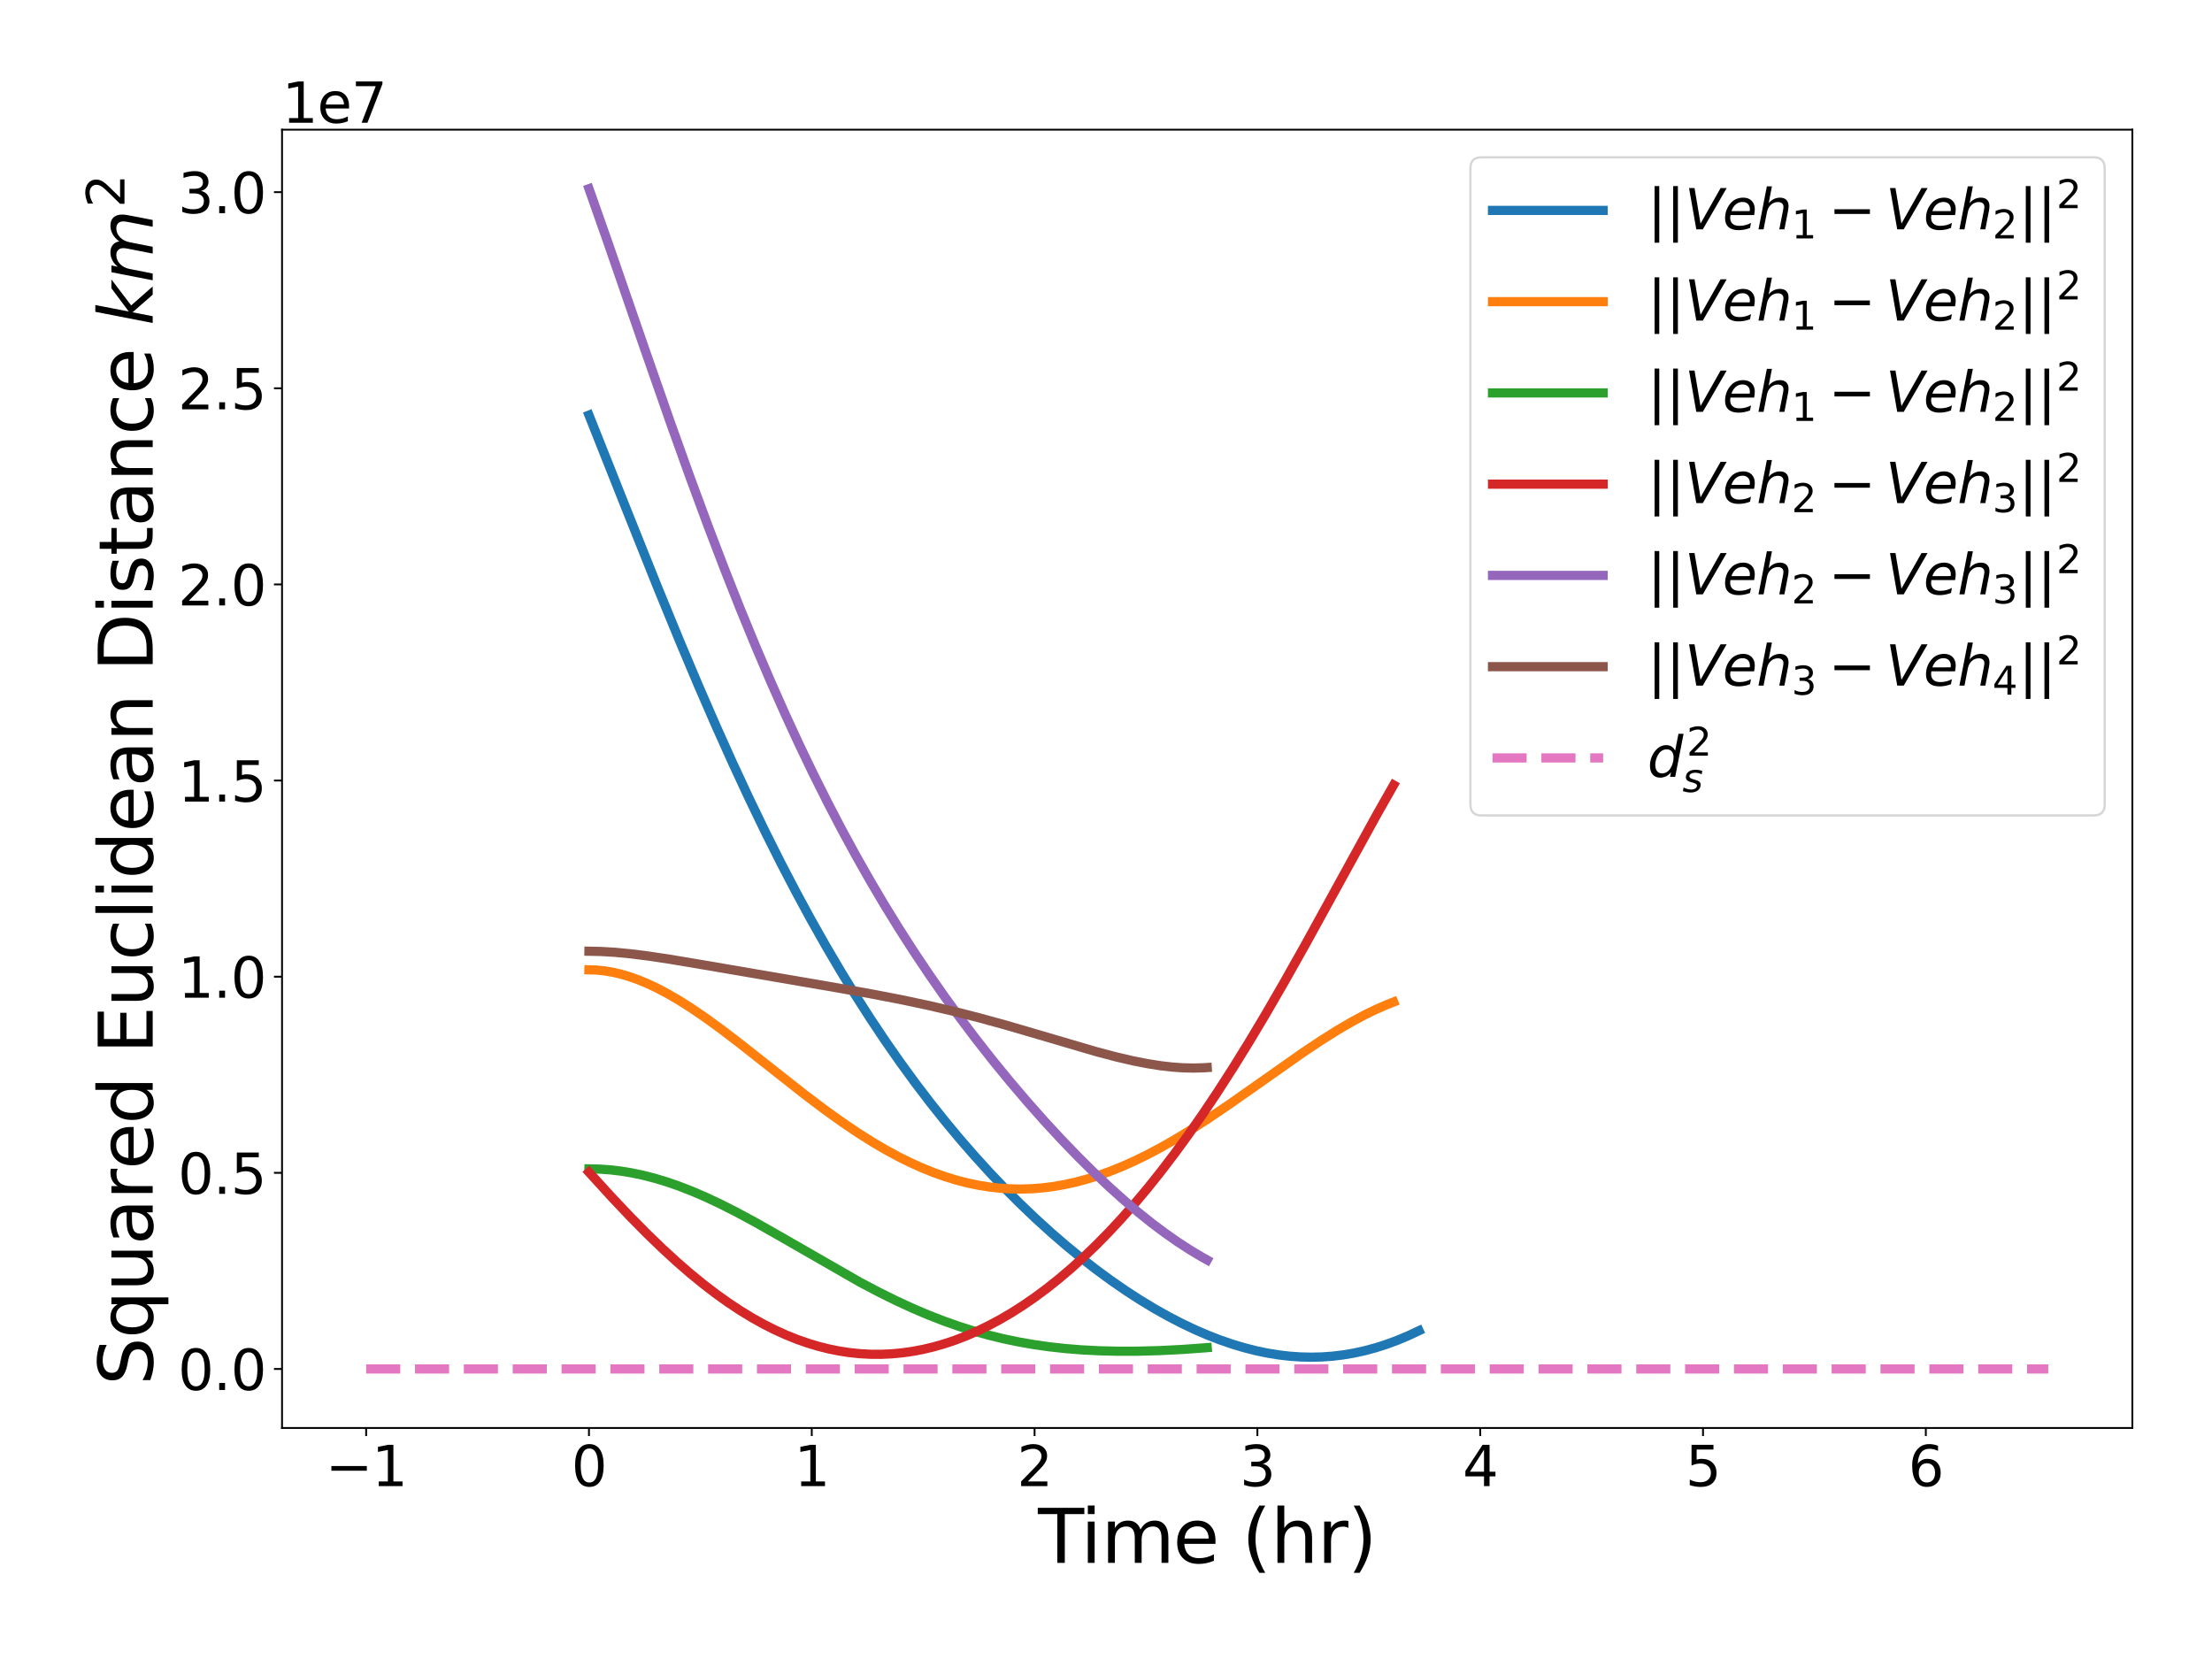 <?xml version="1.0" encoding="utf-8" standalone="no"?>
<!DOCTYPE svg PUBLIC "-//W3C//DTD SVG 1.1//EN"
  "http://www.w3.org/Graphics/SVG/1.1/DTD/svg11.dtd">
<svg height="720pt" version="1.1" viewBox="0 0 959.976 720" width="959.976pt" xmlns="http://www.w3.org/2000/svg" xmlns:xlink="http://www.w3.org/1999/xlink">
 <defs>
  <style type="text/css">*{stroke-linecap:butt;stroke-linejoin:round;}</style>
 </defs>
 <g id="figure_1">
  <g id="patch_1">
   <path d="M 0 720 
L 959.976 720 
L 959.976 0 
L 0 0 
z
" style="fill:#ffffff;"/>
  </g>
  <g id="axes_1">
   <g id="patch_2">
    <path d="M 122.402 619.72 
L 925.416 619.72 
L 925.416 56.28 
L 122.402 56.28 
z
" style="fill:#ffffff;"/>
   </g>
   <g id="matplotlib.axis_1">
    <g id="xtick_1">
     <g id="line2d_1">
      <defs>
       <path d="M 0 0 
L 0 3.5 
" id="m621c28a702" style="stroke:#000000;stroke-width:0.8;"/>
      </defs>
      <g>
       <use style="stroke:#000000;stroke-width:0.8;" x="158.903" xlink:href="#m621c28a702" y="619.72"/>
      </g>
     </g>
     <g id="text_1">
      <!-- −1 -->
      <g transform="translate(141.212 644.956)scale(0.24 -0.24)">
       <defs>
        <path d="M 678 2272 
L 4684 2272 
L 4684 1741 
L 678 1741 
L 678 2272 
z
" id="DejaVuSans-2212" transform="scale(0.016)"/>
        <path d="M 794 531 
L 1825 531 
L 1825 4091 
L 703 3866 
L 703 4441 
L 1819 4666 
L 2450 4666 
L 2450 531 
L 3481 531 
L 3481 0 
L 794 0 
L 794 531 
z
" id="DejaVuSans-31" transform="scale(0.016)"/>
       </defs>
       <use xlink:href="#DejaVuSans-2212"/>
       <use x="83.789" xlink:href="#DejaVuSans-31"/>
      </g>
     </g>
    </g>
    <g id="xtick_2">
     <g id="line2d_2">
      <g>
       <use style="stroke:#000000;stroke-width:0.8;" x="255.6" xlink:href="#m621c28a702" y="619.72"/>
      </g>
     </g>
     <g id="text_2">
      <!-- 0 -->
      <g transform="translate(247.965 644.956)scale(0.24 -0.24)">
       <defs>
        <path d="M 2034 4250 
Q 1547 4250 1301 3770 
Q 1056 3291 1056 2328 
Q 1056 1369 1301 889 
Q 1547 409 2034 409 
Q 2525 409 2770 889 
Q 3016 1369 3016 2328 
Q 3016 3291 2770 3770 
Q 2525 4250 2034 4250 
z
M 2034 4750 
Q 2819 4750 3233 4129 
Q 3647 3509 3647 2328 
Q 3647 1150 3233 529 
Q 2819 -91 2034 -91 
Q 1250 -91 836 529 
Q 422 1150 422 2328 
Q 422 3509 836 4129 
Q 1250 4750 2034 4750 
z
" id="DejaVuSans-30" transform="scale(0.016)"/>
       </defs>
       <use xlink:href="#DejaVuSans-30"/>
      </g>
     </g>
    </g>
    <g id="xtick_3">
     <g id="line2d_3">
      <g>
       <use style="stroke:#000000;stroke-width:0.8;" x="352.296" xlink:href="#m621c28a702" y="619.72"/>
      </g>
     </g>
     <g id="text_3">
      <!-- 1 -->
      <g transform="translate(344.661 644.956)scale(0.24 -0.24)">
       <use xlink:href="#DejaVuSans-31"/>
      </g>
     </g>
    </g>
    <g id="xtick_4">
     <g id="line2d_4">
      <g>
       <use style="stroke:#000000;stroke-width:0.8;" x="448.993" xlink:href="#m621c28a702" y="619.72"/>
      </g>
     </g>
     <g id="text_4">
      <!-- 2 -->
      <g transform="translate(441.358 644.956)scale(0.24 -0.24)">
       <defs>
        <path d="M 1228 531 
L 3431 531 
L 3431 0 
L 469 0 
L 469 531 
Q 828 903 1448 1529 
Q 2069 2156 2228 2338 
Q 2531 2678 2651 2914 
Q 2772 3150 2772 3378 
Q 2772 3750 2511 3984 
Q 2250 4219 1831 4219 
Q 1534 4219 1204 4116 
Q 875 4013 500 3803 
L 500 4441 
Q 881 4594 1212 4672 
Q 1544 4750 1819 4750 
Q 2544 4750 2975 4387 
Q 3406 4025 3406 3419 
Q 3406 3131 3298 2873 
Q 3191 2616 2906 2266 
Q 2828 2175 2409 1742 
Q 1991 1309 1228 531 
z
" id="DejaVuSans-32" transform="scale(0.016)"/>
       </defs>
       <use xlink:href="#DejaVuSans-32"/>
      </g>
     </g>
    </g>
    <g id="xtick_5">
     <g id="line2d_5">
      <g>
       <use style="stroke:#000000;stroke-width:0.8;" x="545.69" xlink:href="#m621c28a702" y="619.72"/>
      </g>
     </g>
     <g id="text_5">
      <!-- 3 -->
      <g transform="translate(538.055 644.956)scale(0.24 -0.24)">
       <defs>
        <path d="M 2597 2516 
Q 3050 2419 3304 2112 
Q 3559 1806 3559 1356 
Q 3559 666 3084 287 
Q 2609 -91 1734 -91 
Q 1441 -91 1130 -33 
Q 819 25 488 141 
L 488 750 
Q 750 597 1062 519 
Q 1375 441 1716 441 
Q 2309 441 2620 675 
Q 2931 909 2931 1356 
Q 2931 1769 2642 2001 
Q 2353 2234 1838 2234 
L 1294 2234 
L 1294 2753 
L 1863 2753 
Q 2328 2753 2575 2939 
Q 2822 3125 2822 3475 
Q 2822 3834 2567 4026 
Q 2313 4219 1838 4219 
Q 1578 4219 1281 4162 
Q 984 4106 628 3988 
L 628 4550 
Q 988 4650 1302 4700 
Q 1616 4750 1894 4750 
Q 2613 4750 3031 4423 
Q 3450 4097 3450 3541 
Q 3450 3153 3228 2886 
Q 3006 2619 2597 2516 
z
" id="DejaVuSans-33" transform="scale(0.016)"/>
       </defs>
       <use xlink:href="#DejaVuSans-33"/>
      </g>
     </g>
    </g>
    <g id="xtick_6">
     <g id="line2d_6">
      <g>
       <use style="stroke:#000000;stroke-width:0.8;" x="642.387" xlink:href="#m621c28a702" y="619.72"/>
      </g>
     </g>
     <g id="text_6">
      <!-- 4 -->
      <g transform="translate(634.752 644.956)scale(0.24 -0.24)">
       <defs>
        <path d="M 2419 4116 
L 825 1625 
L 2419 1625 
L 2419 4116 
z
M 2253 4666 
L 3047 4666 
L 3047 1625 
L 3713 1625 
L 3713 1100 
L 3047 1100 
L 3047 0 
L 2419 0 
L 2419 1100 
L 313 1100 
L 313 1709 
L 2253 4666 
z
" id="DejaVuSans-34" transform="scale(0.016)"/>
       </defs>
       <use xlink:href="#DejaVuSans-34"/>
      </g>
     </g>
    </g>
    <g id="xtick_7">
     <g id="line2d_7">
      <g>
       <use style="stroke:#000000;stroke-width:0.8;" x="739.084" xlink:href="#m621c28a702" y="619.72"/>
      </g>
     </g>
     <g id="text_7">
      <!-- 5 -->
      <g transform="translate(731.449 644.956)scale(0.24 -0.24)">
       <defs>
        <path d="M 691 4666 
L 3169 4666 
L 3169 4134 
L 1269 4134 
L 1269 2991 
Q 1406 3038 1543 3061 
Q 1681 3084 1819 3084 
Q 2600 3084 3056 2656 
Q 3513 2228 3513 1497 
Q 3513 744 3044 326 
Q 2575 -91 1722 -91 
Q 1428 -91 1123 -41 
Q 819 9 494 109 
L 494 744 
Q 775 591 1075 516 
Q 1375 441 1709 441 
Q 2250 441 2565 725 
Q 2881 1009 2881 1497 
Q 2881 1984 2565 2268 
Q 2250 2553 1709 2553 
Q 1456 2553 1204 2497 
Q 953 2441 691 2322 
L 691 4666 
z
" id="DejaVuSans-35" transform="scale(0.016)"/>
       </defs>
       <use xlink:href="#DejaVuSans-35"/>
      </g>
     </g>
    </g>
    <g id="xtick_8">
     <g id="line2d_8">
      <g>
       <use style="stroke:#000000;stroke-width:0.8;" x="835.781" xlink:href="#m621c28a702" y="619.72"/>
      </g>
     </g>
     <g id="text_8">
      <!-- 6 -->
      <g transform="translate(828.146 644.956)scale(0.24 -0.24)">
       <defs>
        <path d="M 2113 2584 
Q 1688 2584 1439 2293 
Q 1191 2003 1191 1497 
Q 1191 994 1439 701 
Q 1688 409 2113 409 
Q 2538 409 2786 701 
Q 3034 994 3034 1497 
Q 3034 2003 2786 2293 
Q 2538 2584 2113 2584 
z
M 3366 4563 
L 3366 3988 
Q 3128 4100 2886 4159 
Q 2644 4219 2406 4219 
Q 1781 4219 1451 3797 
Q 1122 3375 1075 2522 
Q 1259 2794 1537 2939 
Q 1816 3084 2150 3084 
Q 2853 3084 3261 2657 
Q 3669 2231 3669 1497 
Q 3669 778 3244 343 
Q 2819 -91 2113 -91 
Q 1303 -91 875 529 
Q 447 1150 447 2328 
Q 447 3434 972 4092 
Q 1497 4750 2381 4750 
Q 2619 4750 2861 4703 
Q 3103 4656 3366 4563 
z
" id="DejaVuSans-36" transform="scale(0.016)"/>
       </defs>
       <use xlink:href="#DejaVuSans-36"/>
      </g>
     </g>
    </g>
    <g id="text_9">
     <!-- Time (hr) -->
     <g transform="translate(450.474 678.263)scale(0.32 -0.32)">
      <defs>
       <path d="M -19 4666 
L 3928 4666 
L 3928 4134 
L 2272 4134 
L 2272 0 
L 1638 0 
L 1638 4134 
L -19 4134 
L -19 4666 
z
" id="DejaVuSans-54" transform="scale(0.016)"/>
       <path d="M 603 3500 
L 1178 3500 
L 1178 0 
L 603 0 
L 603 3500 
z
M 603 4863 
L 1178 4863 
L 1178 4134 
L 603 4134 
L 603 4863 
z
" id="DejaVuSans-69" transform="scale(0.016)"/>
       <path d="M 3328 2828 
Q 3544 3216 3844 3400 
Q 4144 3584 4550 3584 
Q 5097 3584 5394 3201 
Q 5691 2819 5691 2113 
L 5691 0 
L 5113 0 
L 5113 2094 
Q 5113 2597 4934 2840 
Q 4756 3084 4391 3084 
Q 3944 3084 3684 2787 
Q 3425 2491 3425 1978 
L 3425 0 
L 2847 0 
L 2847 2094 
Q 2847 2600 2669 2842 
Q 2491 3084 2119 3084 
Q 1678 3084 1418 2786 
Q 1159 2488 1159 1978 
L 1159 0 
L 581 0 
L 581 3500 
L 1159 3500 
L 1159 2956 
Q 1356 3278 1631 3431 
Q 1906 3584 2284 3584 
Q 2666 3584 2933 3390 
Q 3200 3197 3328 2828 
z
" id="DejaVuSans-6d" transform="scale(0.016)"/>
       <path d="M 3597 1894 
L 3597 1613 
L 953 1613 
Q 991 1019 1311 708 
Q 1631 397 2203 397 
Q 2534 397 2845 478 
Q 3156 559 3463 722 
L 3463 178 
Q 3153 47 2828 -22 
Q 2503 -91 2169 -91 
Q 1331 -91 842 396 
Q 353 884 353 1716 
Q 353 2575 817 3079 
Q 1281 3584 2069 3584 
Q 2775 3584 3186 3129 
Q 3597 2675 3597 1894 
z
M 3022 2063 
Q 3016 2534 2758 2815 
Q 2500 3097 2075 3097 
Q 1594 3097 1305 2825 
Q 1016 2553 972 2059 
L 3022 2063 
z
" id="DejaVuSans-65" transform="scale(0.016)"/>
       <path id="DejaVuSans-20" transform="scale(0.016)"/>
       <path d="M 1984 4856 
Q 1566 4138 1362 3434 
Q 1159 2731 1159 2009 
Q 1159 1288 1364 580 
Q 1569 -128 1984 -844 
L 1484 -844 
Q 1016 -109 783 600 
Q 550 1309 550 2009 
Q 550 2706 781 3412 
Q 1013 4119 1484 4856 
L 1984 4856 
z
" id="DejaVuSans-28" transform="scale(0.016)"/>
       <path d="M 3513 2113 
L 3513 0 
L 2938 0 
L 2938 2094 
Q 2938 2591 2744 2837 
Q 2550 3084 2163 3084 
Q 1697 3084 1428 2787 
Q 1159 2491 1159 1978 
L 1159 0 
L 581 0 
L 581 4863 
L 1159 4863 
L 1159 2956 
Q 1366 3272 1645 3428 
Q 1925 3584 2291 3584 
Q 2894 3584 3203 3211 
Q 3513 2838 3513 2113 
z
" id="DejaVuSans-68" transform="scale(0.016)"/>
       <path d="M 2631 2963 
Q 2534 3019 2420 3045 
Q 2306 3072 2169 3072 
Q 1681 3072 1420 2755 
Q 1159 2438 1159 1844 
L 1159 0 
L 581 0 
L 581 3500 
L 1159 3500 
L 1159 2956 
Q 1341 3275 1631 3429 
Q 1922 3584 2338 3584 
Q 2397 3584 2469 3576 
Q 2541 3569 2628 3553 
L 2631 2963 
z
" id="DejaVuSans-72" transform="scale(0.016)"/>
       <path d="M 513 4856 
L 1013 4856 
Q 1481 4119 1714 3412 
Q 1947 2706 1947 2009 
Q 1947 1309 1714 600 
Q 1481 -109 1013 -844 
L 513 -844 
Q 928 -128 1133 580 
Q 1338 1288 1338 2009 
Q 1338 2731 1133 3434 
Q 928 4138 513 4856 
z
" id="DejaVuSans-29" transform="scale(0.016)"/>
      </defs>
      <use xlink:href="#DejaVuSans-54"/>
      <use x="57.959" xlink:href="#DejaVuSans-69"/>
      <use x="85.742" xlink:href="#DejaVuSans-6d"/>
      <use x="183.154" xlink:href="#DejaVuSans-65"/>
      <use x="244.678" xlink:href="#DejaVuSans-20"/>
      <use x="276.465" xlink:href="#DejaVuSans-28"/>
      <use x="315.479" xlink:href="#DejaVuSans-68"/>
      <use x="378.857" xlink:href="#DejaVuSans-72"/>
      <use x="419.971" xlink:href="#DejaVuSans-29"/>
     </g>
    </g>
   </g>
   <g id="matplotlib.axis_2">
    <g id="ytick_1">
     <g id="line2d_9">
      <defs>
       <path d="M 0 0 
L -3.5 0 
" id="m98f6eb8484" style="stroke:#000000;stroke-width:0.8;"/>
      </defs>
      <g>
       <use style="stroke:#000000;stroke-width:0.8;" x="122.402" xlink:href="#m98f6eb8484" y="594.109"/>
      </g>
     </g>
     <g id="text_10">
      <!-- 0.0 -->
      <g transform="translate(77.234 603.227)scale(0.24 -0.24)">
       <defs>
        <path d="M 684 794 
L 1344 794 
L 1344 0 
L 684 0 
L 684 794 
z
" id="DejaVuSans-2e" transform="scale(0.016)"/>
       </defs>
       <use xlink:href="#DejaVuSans-30"/>
       <use x="63.623" xlink:href="#DejaVuSans-2e"/>
       <use x="95.41" xlink:href="#DejaVuSans-30"/>
      </g>
     </g>
    </g>
    <g id="ytick_2">
     <g id="line2d_10">
      <g>
       <use style="stroke:#000000;stroke-width:0.8;" x="122.402" xlink:href="#m98f6eb8484" y="508.99"/>
      </g>
     </g>
     <g id="text_11">
      <!-- 0.5 -->
      <g transform="translate(77.234 518.108)scale(0.24 -0.24)">
       <use xlink:href="#DejaVuSans-30"/>
       <use x="63.623" xlink:href="#DejaVuSans-2e"/>
       <use x="95.41" xlink:href="#DejaVuSans-35"/>
      </g>
     </g>
    </g>
    <g id="ytick_3">
     <g id="line2d_11">
      <g>
       <use style="stroke:#000000;stroke-width:0.8;" x="122.402" xlink:href="#m98f6eb8484" y="423.871"/>
      </g>
     </g>
     <g id="text_12">
      <!-- 1.0 -->
      <g transform="translate(77.234 432.989)scale(0.24 -0.24)">
       <use xlink:href="#DejaVuSans-31"/>
       <use x="63.623" xlink:href="#DejaVuSans-2e"/>
       <use x="95.41" xlink:href="#DejaVuSans-30"/>
      </g>
     </g>
    </g>
    <g id="ytick_4">
     <g id="line2d_12">
      <g>
       <use style="stroke:#000000;stroke-width:0.8;" x="122.402" xlink:href="#m98f6eb8484" y="338.752"/>
      </g>
     </g>
     <g id="text_13">
      <!-- 1.5 -->
      <g transform="translate(77.234 347.87)scale(0.24 -0.24)">
       <use xlink:href="#DejaVuSans-31"/>
       <use x="63.623" xlink:href="#DejaVuSans-2e"/>
       <use x="95.41" xlink:href="#DejaVuSans-35"/>
      </g>
     </g>
    </g>
    <g id="ytick_5">
     <g id="line2d_13">
      <g>
       <use style="stroke:#000000;stroke-width:0.8;" x="122.402" xlink:href="#m98f6eb8484" y="253.632"/>
      </g>
     </g>
     <g id="text_14">
      <!-- 2.0 -->
      <g transform="translate(77.234 262.751)scale(0.24 -0.24)">
       <use xlink:href="#DejaVuSans-32"/>
       <use x="63.623" xlink:href="#DejaVuSans-2e"/>
       <use x="95.41" xlink:href="#DejaVuSans-30"/>
      </g>
     </g>
    </g>
    <g id="ytick_6">
     <g id="line2d_14">
      <g>
       <use style="stroke:#000000;stroke-width:0.8;" x="122.402" xlink:href="#m98f6eb8484" y="168.513"/>
      </g>
     </g>
     <g id="text_15">
      <!-- 2.5 -->
      <g transform="translate(77.234 177.631)scale(0.24 -0.24)">
       <use xlink:href="#DejaVuSans-32"/>
       <use x="63.623" xlink:href="#DejaVuSans-2e"/>
       <use x="95.41" xlink:href="#DejaVuSans-35"/>
      </g>
     </g>
    </g>
    <g id="ytick_7">
     <g id="line2d_15">
      <g>
       <use style="stroke:#000000;stroke-width:0.8;" x="122.402" xlink:href="#m98f6eb8484" y="83.394"/>
      </g>
     </g>
     <g id="text_16">
      <!-- 3.0 -->
      <g transform="translate(77.234 92.512)scale(0.24 -0.24)">
       <use xlink:href="#DejaVuSans-33"/>
       <use x="63.623" xlink:href="#DejaVuSans-2e"/>
       <use x="95.41" xlink:href="#DejaVuSans-30"/>
      </g>
     </g>
    </g>
    <g id="text_17">
     <!-- Squared Euclidean Distance $km^2$ -->
     <g transform="translate(66.514 601.2)rotate(-90)scale(0.32 -0.32)">
      <defs>
       <path d="M 3425 4513 
L 3425 3897 
Q 3066 4069 2747 4153 
Q 2428 4238 2131 4238 
Q 1616 4238 1336 4038 
Q 1056 3838 1056 3469 
Q 1056 3159 1242 3001 
Q 1428 2844 1947 2747 
L 2328 2669 
Q 3034 2534 3370 2195 
Q 3706 1856 3706 1288 
Q 3706 609 3251 259 
Q 2797 -91 1919 -91 
Q 1588 -91 1214 -16 
Q 841 59 441 206 
L 441 856 
Q 825 641 1194 531 
Q 1563 422 1919 422 
Q 2459 422 2753 634 
Q 3047 847 3047 1241 
Q 3047 1584 2836 1778 
Q 2625 1972 2144 2069 
L 1759 2144 
Q 1053 2284 737 2584 
Q 422 2884 422 3419 
Q 422 4038 858 4394 
Q 1294 4750 2059 4750 
Q 2388 4750 2728 4690 
Q 3069 4631 3425 4513 
z
" id="DejaVuSans-53" transform="scale(0.016)"/>
       <path d="M 947 1747 
Q 947 1113 1208 752 
Q 1469 391 1925 391 
Q 2381 391 2643 752 
Q 2906 1113 2906 1747 
Q 2906 2381 2643 2742 
Q 2381 3103 1925 3103 
Q 1469 3103 1208 2742 
Q 947 2381 947 1747 
z
M 2906 525 
Q 2725 213 2448 61 
Q 2172 -91 1784 -91 
Q 1150 -91 751 415 
Q 353 922 353 1747 
Q 353 2572 751 3078 
Q 1150 3584 1784 3584 
Q 2172 3584 2448 3432 
Q 2725 3281 2906 2969 
L 2906 3500 
L 3481 3500 
L 3481 -1331 
L 2906 -1331 
L 2906 525 
z
" id="DejaVuSans-71" transform="scale(0.016)"/>
       <path d="M 544 1381 
L 544 3500 
L 1119 3500 
L 1119 1403 
Q 1119 906 1312 657 
Q 1506 409 1894 409 
Q 2359 409 2629 706 
Q 2900 1003 2900 1516 
L 2900 3500 
L 3475 3500 
L 3475 0 
L 2900 0 
L 2900 538 
Q 2691 219 2414 64 
Q 2138 -91 1772 -91 
Q 1169 -91 856 284 
Q 544 659 544 1381 
z
M 1991 3584 
L 1991 3584 
z
" id="DejaVuSans-75" transform="scale(0.016)"/>
       <path d="M 2194 1759 
Q 1497 1759 1228 1600 
Q 959 1441 959 1056 
Q 959 750 1161 570 
Q 1363 391 1709 391 
Q 2188 391 2477 730 
Q 2766 1069 2766 1631 
L 2766 1759 
L 2194 1759 
z
M 3341 1997 
L 3341 0 
L 2766 0 
L 2766 531 
Q 2569 213 2275 61 
Q 1981 -91 1556 -91 
Q 1019 -91 701 211 
Q 384 513 384 1019 
Q 384 1609 779 1909 
Q 1175 2209 1959 2209 
L 2766 2209 
L 2766 2266 
Q 2766 2663 2505 2880 
Q 2244 3097 1772 3097 
Q 1472 3097 1187 3025 
Q 903 2953 641 2809 
L 641 3341 
Q 956 3463 1253 3523 
Q 1550 3584 1831 3584 
Q 2591 3584 2966 3190 
Q 3341 2797 3341 1997 
z
" id="DejaVuSans-61" transform="scale(0.016)"/>
       <path d="M 2906 2969 
L 2906 4863 
L 3481 4863 
L 3481 0 
L 2906 0 
L 2906 525 
Q 2725 213 2448 61 
Q 2172 -91 1784 -91 
Q 1150 -91 751 415 
Q 353 922 353 1747 
Q 353 2572 751 3078 
Q 1150 3584 1784 3584 
Q 2172 3584 2448 3432 
Q 2725 3281 2906 2969 
z
M 947 1747 
Q 947 1113 1208 752 
Q 1469 391 1925 391 
Q 2381 391 2643 752 
Q 2906 1113 2906 1747 
Q 2906 2381 2643 2742 
Q 2381 3103 1925 3103 
Q 1469 3103 1208 2742 
Q 947 2381 947 1747 
z
" id="DejaVuSans-64" transform="scale(0.016)"/>
       <path d="M 628 4666 
L 3578 4666 
L 3578 4134 
L 1259 4134 
L 1259 2753 
L 3481 2753 
L 3481 2222 
L 1259 2222 
L 1259 531 
L 3634 531 
L 3634 0 
L 628 0 
L 628 4666 
z
" id="DejaVuSans-45" transform="scale(0.016)"/>
       <path d="M 3122 3366 
L 3122 2828 
Q 2878 2963 2633 3030 
Q 2388 3097 2138 3097 
Q 1578 3097 1268 2742 
Q 959 2388 959 1747 
Q 959 1106 1268 751 
Q 1578 397 2138 397 
Q 2388 397 2633 464 
Q 2878 531 3122 666 
L 3122 134 
Q 2881 22 2623 -34 
Q 2366 -91 2075 -91 
Q 1284 -91 818 406 
Q 353 903 353 1747 
Q 353 2603 823 3093 
Q 1294 3584 2113 3584 
Q 2378 3584 2631 3529 
Q 2884 3475 3122 3366 
z
" id="DejaVuSans-63" transform="scale(0.016)"/>
       <path d="M 603 4863 
L 1178 4863 
L 1178 0 
L 603 0 
L 603 4863 
z
" id="DejaVuSans-6c" transform="scale(0.016)"/>
       <path d="M 3513 2113 
L 3513 0 
L 2938 0 
L 2938 2094 
Q 2938 2591 2744 2837 
Q 2550 3084 2163 3084 
Q 1697 3084 1428 2787 
Q 1159 2491 1159 1978 
L 1159 0 
L 581 0 
L 581 3500 
L 1159 3500 
L 1159 2956 
Q 1366 3272 1645 3428 
Q 1925 3584 2291 3584 
Q 2894 3584 3203 3211 
Q 3513 2838 3513 2113 
z
" id="DejaVuSans-6e" transform="scale(0.016)"/>
       <path d="M 1259 4147 
L 1259 519 
L 2022 519 
Q 2988 519 3436 956 
Q 3884 1394 3884 2338 
Q 3884 3275 3436 3711 
Q 2988 4147 2022 4147 
L 1259 4147 
z
M 628 4666 
L 1925 4666 
Q 3281 4666 3915 4102 
Q 4550 3538 4550 2338 
Q 4550 1131 3912 565 
Q 3275 0 1925 0 
L 628 0 
L 628 4666 
z
" id="DejaVuSans-44" transform="scale(0.016)"/>
       <path d="M 2834 3397 
L 2834 2853 
Q 2591 2978 2328 3040 
Q 2066 3103 1784 3103 
Q 1356 3103 1142 2972 
Q 928 2841 928 2578 
Q 928 2378 1081 2264 
Q 1234 2150 1697 2047 
L 1894 2003 
Q 2506 1872 2764 1633 
Q 3022 1394 3022 966 
Q 3022 478 2636 193 
Q 2250 -91 1575 -91 
Q 1294 -91 989 -36 
Q 684 19 347 128 
L 347 722 
Q 666 556 975 473 
Q 1284 391 1588 391 
Q 1994 391 2212 530 
Q 2431 669 2431 922 
Q 2431 1156 2273 1281 
Q 2116 1406 1581 1522 
L 1381 1569 
Q 847 1681 609 1914 
Q 372 2147 372 2553 
Q 372 3047 722 3315 
Q 1072 3584 1716 3584 
Q 2034 3584 2315 3537 
Q 2597 3491 2834 3397 
z
" id="DejaVuSans-73" transform="scale(0.016)"/>
       <path d="M 1172 4494 
L 1172 3500 
L 2356 3500 
L 2356 3053 
L 1172 3053 
L 1172 1153 
Q 1172 725 1289 603 
Q 1406 481 1766 481 
L 2356 481 
L 2356 0 
L 1766 0 
Q 1100 0 847 248 
Q 594 497 594 1153 
L 594 3053 
L 172 3053 
L 172 3500 
L 594 3500 
L 594 4494 
L 1172 4494 
z
" id="DejaVuSans-74" transform="scale(0.016)"/>
       <path d="M 1172 4863 
L 1747 4863 
L 1197 2028 
L 3169 3500 
L 3916 3500 
L 1716 1825 
L 3322 0 
L 2625 0 
L 1131 1709 
L 800 0 
L 225 0 
L 1172 4863 
z
" id="DejaVuSans-Oblique-6b" transform="scale(0.016)"/>
       <path d="M 5747 2113 
L 5338 0 
L 4763 0 
L 5166 2094 
Q 5191 2228 5203 2325 
Q 5216 2422 5216 2491 
Q 5216 2772 5059 2928 
Q 4903 3084 4622 3084 
Q 4203 3084 3875 2770 
Q 3547 2456 3450 1953 
L 3066 0 
L 2491 0 
L 2900 2094 
Q 2925 2209 2937 2307 
Q 2950 2406 2950 2484 
Q 2950 2769 2794 2926 
Q 2638 3084 2363 3084 
Q 1938 3084 1609 2770 
Q 1281 2456 1184 1953 
L 800 0 
L 225 0 
L 909 3500 
L 1484 3500 
L 1375 2956 
Q 1609 3263 1923 3423 
Q 2238 3584 2597 3584 
Q 2978 3584 3223 3384 
Q 3469 3184 3519 2828 
Q 3781 3197 4126 3390 
Q 4472 3584 4856 3584 
Q 5306 3584 5551 3325 
Q 5797 3066 5797 2591 
Q 5797 2488 5784 2364 
Q 5772 2241 5747 2113 
z
" id="DejaVuSans-Oblique-6d" transform="scale(0.016)"/>
      </defs>
      <use transform="translate(0 0.766)" xlink:href="#DejaVuSans-53"/>
      <use transform="translate(63.477 0.766)" xlink:href="#DejaVuSans-71"/>
      <use transform="translate(126.953 0.766)" xlink:href="#DejaVuSans-75"/>
      <use transform="translate(190.332 0.766)" xlink:href="#DejaVuSans-61"/>
      <use transform="translate(251.611 0.766)" xlink:href="#DejaVuSans-72"/>
      <use transform="translate(292.725 0.766)" xlink:href="#DejaVuSans-65"/>
      <use transform="translate(354.248 0.766)" xlink:href="#DejaVuSans-64"/>
      <use transform="translate(417.725 0.766)" xlink:href="#DejaVuSans-20"/>
      <use transform="translate(449.512 0.766)" xlink:href="#DejaVuSans-45"/>
      <use transform="translate(512.695 0.766)" xlink:href="#DejaVuSans-75"/>
      <use transform="translate(576.074 0.766)" xlink:href="#DejaVuSans-63"/>
      <use transform="translate(631.055 0.766)" xlink:href="#DejaVuSans-6c"/>
      <use transform="translate(658.838 0.766)" xlink:href="#DejaVuSans-69"/>
      <use transform="translate(686.621 0.766)" xlink:href="#DejaVuSans-64"/>
      <use transform="translate(750.098 0.766)" xlink:href="#DejaVuSans-65"/>
      <use transform="translate(811.621 0.766)" xlink:href="#DejaVuSans-61"/>
      <use transform="translate(872.9 0.766)" xlink:href="#DejaVuSans-6e"/>
      <use transform="translate(936.279 0.766)" xlink:href="#DejaVuSans-20"/>
      <use transform="translate(968.066 0.766)" xlink:href="#DejaVuSans-44"/>
      <use transform="translate(1045.068 0.766)" xlink:href="#DejaVuSans-69"/>
      <use transform="translate(1072.852 0.766)" xlink:href="#DejaVuSans-73"/>
      <use transform="translate(1124.951 0.766)" xlink:href="#DejaVuSans-74"/>
      <use transform="translate(1164.16 0.766)" xlink:href="#DejaVuSans-61"/>
      <use transform="translate(1225.439 0.766)" xlink:href="#DejaVuSans-6e"/>
      <use transform="translate(1288.818 0.766)" xlink:href="#DejaVuSans-63"/>
      <use transform="translate(1343.799 0.766)" xlink:href="#DejaVuSans-65"/>
      <use transform="translate(1405.322 0.766)" xlink:href="#DejaVuSans-20"/>
      <use transform="translate(1437.109 0.766)" xlink:href="#DejaVuSans-Oblique-6b"/>
      <use transform="translate(1495.02 0.766)" xlink:href="#DejaVuSans-Oblique-6d"/>
      <use transform="translate(1597.082 39.047)scale(0.7)" xlink:href="#DejaVuSans-32"/>
     </g>
    </g>
    <g id="text_18">
     <!-- 1e7 -->
     <g transform="translate(122.402 53.28)scale(0.24 -0.24)">
      <defs>
       <path d="M 525 4666 
L 3525 4666 
L 3525 4397 
L 1831 0 
L 1172 0 
L 2766 4134 
L 525 4134 
L 525 4666 
z
" id="DejaVuSans-37" transform="scale(0.016)"/>
      </defs>
      <use xlink:href="#DejaVuSans-31"/>
      <use x="63.623" xlink:href="#DejaVuSans-65"/>
      <use x="125.146" xlink:href="#DejaVuSans-37"/>
     </g>
    </g>
   </g>
   <g id="line2d_16">
    <path clip-path="url(#pceabe182ad)" d="M 255.6 180.154 
L 270.729 218.233 
L 285.139 254.265 
L 294.865 277.985 
L 303.151 297.625 
L 310.715 315.017 
L 317.92 331.052 
L 325.125 346.537 
L 331.969 360.719 
L 338.814 374.372 
L 345.298 386.817 
L 351.782 398.784 
L 358.266 410.28 
L 364.751 421.311 
L 371.235 431.888 
L 377.719 442.022 
L 384.203 451.729 
L 390.688 461.022 
L 397.172 469.916 
L 403.656 478.426 
L 410.14 486.568 
L 416.624 494.357 
L 423.109 501.805 
L 429.593 508.927 
L 436.077 515.733 
L 442.561 522.233 
L 449.406 528.774 
L 456.25 534.992 
L 462.734 540.592 
L 469.219 545.911 
L 475.703 550.952 
L 482.187 555.713 
L 488.671 560.193 
L 494.795 564.161 
L 500.919 567.87 
L 507.043 571.312 
L 512.807 574.302 
L 518.571 577.042 
L 523.974 579.377 
L 529.378 581.479 
L 534.781 583.339 
L 539.825 584.85 
L 544.868 586.138 
L 549.911 587.196 
L 554.955 588.017 
L 559.638 588.561 
L 564.321 588.892 
L 569.004 589.004 
L 573.687 588.892 
L 578.37 588.554 
L 583.053 587.986 
L 587.736 587.186 
L 592.419 586.153 
L 597.102 584.885 
L 601.785 583.384 
L 606.468 581.65 
L 611.151 579.686 
L 615.834 577.496 
L 615.834 577.496 
" style="fill:none;stroke:#1f77b4;stroke-linecap:square;stroke-width:4;"/>
   </g>
   <g id="line2d_17">
    <path clip-path="url(#pceabe182ad)" d="M 255.6 420.883 
L 258.743 420.984 
L 262.235 421.326 
L 265.727 421.901 
L 269.219 422.698 
L 273.061 423.817 
L 276.902 425.177 
L 281.093 426.914 
L 285.283 428.897 
L 289.823 431.299 
L 294.712 434.148 
L 299.951 437.467 
L 305.888 441.512 
L 312.523 446.318 
L 320.555 452.432 
L 332.079 461.518 
L 349.54 475.27 
L 358.271 481.845 
L 365.605 487.096 
L 372.24 491.58 
L 378.526 495.556 
L 384.463 499.043 
L 390.05 502.067 
L 395.289 504.658 
L 400.527 507.004 
L 405.416 508.962 
L 410.305 510.69 
L 415.194 512.183 
L 420.083 513.436 
L 424.972 514.445 
L 429.512 515.162 
L 434.052 515.665 
L 438.592 515.955 
L 443.132 516.031 
L 447.672 515.894 
L 452.212 515.546 
L 456.752 514.989 
L 461.641 514.159 
L 466.53 513.095 
L 471.419 511.802 
L 476.308 510.286 
L 481.546 508.423 
L 486.785 506.323 
L 492.372 503.833 
L 497.96 501.101 
L 503.897 497.951 
L 510.183 494.362 
L 516.818 490.322 
L 524.152 485.6 
L 532.882 479.7 
L 544.407 471.615 
L 565.36 456.871 
L 573.392 451.513 
L 580.376 447.12 
L 586.313 443.642 
L 591.901 440.628 
L 596.79 438.23 
L 601.679 436.083 
L 604.822 434.847 
L 604.822 434.847 
" style="fill:none;stroke:#ff7f0e;stroke-linecap:square;stroke-width:4;"/>
   </g>
   <g id="line2d_18">
    <path clip-path="url(#pceabe182ad)" d="M 255.6 507.267 
L 260.161 507.373 
L 264.722 507.692 
L 269.552 508.259 
L 274.381 509.056 
L 279.211 510.078 
L 284.309 511.393 
L 289.407 512.938 
L 294.773 514.8 
L 300.408 516.998 
L 306.311 519.543 
L 312.75 522.572 
L 319.726 526.107 
L 327.776 530.45 
L 337.703 536.078 
L 373.12 556.408 
L 381.438 560.79 
L 388.951 564.507 
L 396.195 567.842 
L 402.903 570.693 
L 409.611 573.302 
L 416.05 575.571 
L 422.49 577.607 
L 428.929 579.409 
L 435.369 580.982 
L 441.808 582.332 
L 448.516 583.509 
L 455.224 584.466 
L 462.2 585.24 
L 469.445 585.825 
L 477.226 586.224 
L 485.275 586.414 
L 493.861 586.393 
L 502.984 586.149 
L 512.911 585.656 
L 523.107 584.924 
L 523.912 584.857 
L 523.912 584.857 
" style="fill:none;stroke:#2ca02c;stroke-linecap:square;stroke-width:4;"/>
   </g>
   <g id="line2d_19">
    <path clip-path="url(#pceabe182ad)" d="M 255.6 508.716 
L 265.378 519.441 
L 273.41 527.931 
L 280.744 535.36 
L 287.379 541.772 
L 293.665 547.541 
L 299.602 552.694 
L 305.189 557.262 
L 310.777 561.544 
L 316.015 565.287 
L 321.253 568.759 
L 326.492 571.952 
L 331.381 574.675 
L 336.27 577.147 
L 341.159 579.364 
L 346.048 581.324 
L 350.588 582.912 
L 355.128 584.276 
L 359.668 585.415 
L 364.208 586.33 
L 368.748 587.02 
L 373.288 587.486 
L 377.827 587.729 
L 382.367 587.749 
L 386.907 587.547 
L 391.447 587.126 
L 395.987 586.484 
L 400.527 585.625 
L 405.067 584.548 
L 409.607 583.255 
L 414.496 581.623 
L 419.385 579.742 
L 424.274 577.614 
L 429.163 575.239 
L 434.052 572.619 
L 438.941 569.753 
L 443.83 566.643 
L 449.069 563.039 
L 454.307 559.153 
L 459.545 554.985 
L 464.784 550.536 
L 470.022 545.803 
L 475.61 540.443 
L 481.197 534.758 
L 486.785 528.75 
L 492.372 522.417 
L 497.96 515.76 
L 503.897 508.333 
L 509.833 500.544 
L 515.77 492.397 
L 522.056 483.388 
L 528.342 473.995 
L 534.977 463.68 
L 541.962 452.403 
L 549.296 440.135 
L 557.328 426.257 
L 566.408 410.116 
L 578.63 387.894 
L 597.488 353.593 
L 604.822 340.678 
L 604.822 340.678 
" style="fill:none;stroke:#d62728;stroke-linecap:square;stroke-width:4;"/>
   </g>
   <g id="line2d_20">
    <path clip-path="url(#pceabe182ad)" d="M 255.6 81.891 
L 263.649 104.738 
L 279.479 150.552 
L 291.017 183.575 
L 299.603 207.503 
L 307.384 228.537 
L 314.628 247.475 
L 321.336 264.406 
L 328.044 280.727 
L 334.483 295.807 
L 340.655 309.71 
L 346.826 323.08 
L 352.997 335.923 
L 359.168 348.249 
L 365.339 360.074 
L 371.511 371.415 
L 377.682 382.293 
L 383.853 392.73 
L 390.292 403.176 
L 396.732 413.193 
L 403.171 422.81 
L 409.879 432.431 
L 416.855 442.037 
L 423.832 451.264 
L 431.076 460.475 
L 438.32 469.329 
L 445.833 478.154 
L 453.346 486.627 
L 460.59 494.467 
L 467.835 501.979 
L 474.811 508.891 
L 481.519 515.226 
L 487.958 521.001 
L 494.129 526.237 
L 500.032 530.955 
L 505.667 535.179 
L 511.033 538.935 
L 516.399 542.419 
L 521.497 545.469 
L 523.912 546.823 
L 523.912 546.823 
" style="fill:none;stroke:#9467bd;stroke-linecap:square;stroke-width:4;"/>
   </g>
   <g id="line2d_21">
    <path clip-path="url(#pceabe182ad)" d="M 255.6 412.818 
L 260.966 412.931 
L 266.869 413.286 
L 273.576 413.924 
L 281.358 414.902 
L 291.017 416.354 
L 305.237 418.745 
L 359.437 428.03 
L 378.218 431.35 
L 391.634 433.946 
L 403.171 436.401 
L 414.172 438.969 
L 425.173 441.771 
L 436.711 444.944 
L 450.931 449.104 
L 475.616 456.363 
L 484.47 458.701 
L 491.715 460.386 
L 497.886 461.601 
L 503.52 462.49 
L 508.618 463.08 
L 513.448 463.421 
L 518.009 463.523 
L 522.302 463.402 
L 523.912 463.298 
L 523.912 463.298 
" style="fill:none;stroke:#8c564b;stroke-linecap:square;stroke-width:4;"/>
   </g>
   <g id="line2d_22">
    <path clip-path="url(#pceabe182ad)" d="M 158.903 594.109 
L 888.915 594.109 
" style="fill:none;stroke:#e377c2;stroke-dasharray:14.8,6.4;stroke-dashoffset:0;stroke-width:4;"/>
   </g>
   <g id="patch_3">
    <path d="M 122.402 619.72 
L 122.402 56.28 
" style="fill:none;stroke:#000000;stroke-linecap:square;stroke-linejoin:miter;stroke-width:0.8;"/>
   </g>
   <g id="patch_4">
    <path d="M 925.416 619.72 
L 925.416 56.28 
" style="fill:none;stroke:#000000;stroke-linecap:square;stroke-linejoin:miter;stroke-width:0.8;"/>
   </g>
   <g id="patch_5">
    <path d="M 122.402 619.72 
L 925.416 619.72 
" style="fill:none;stroke:#000000;stroke-linecap:square;stroke-linejoin:miter;stroke-width:0.8;"/>
   </g>
   <g id="patch_6">
    <path d="M 122.402 56.28 
L 925.416 56.28 
" style="fill:none;stroke:#000000;stroke-linecap:square;stroke-linejoin:miter;stroke-width:0.8;"/>
   </g>
   <g id="legend_1">
    <g id="patch_7">
     <path d="M 642.936 353.88 
L 908.616 353.88 
Q 913.416 353.88 913.416 349.08 
L 913.416 73.08 
Q 913.416 68.28 908.616 68.28 
L 642.936 68.28 
Q 638.136 68.28 638.136 73.08 
L 638.136 349.08 
Q 638.136 353.88 642.936 353.88 
z
" style="fill:#ffffff;opacity:0.8;stroke:#cccccc;stroke-linejoin:miter;"/>
    </g>
    <g id="line2d_23">
     <path d="M 647.736 91.32 
L 695.736 91.32 
" style="fill:none;stroke:#1f77b4;stroke-linecap:square;stroke-width:4;"/>
    </g>
    <g id="line2d_24"/>
    <g id="text_19">
     <!-- $||Veh_1 - Veh_2||^2$ -->
     <g transform="translate(714.936 99.72)scale(0.24 -0.24)">
      <defs>
       <path d="M 1344 4891 
L 1344 -1509 
L 813 -1509 
L 813 4891 
L 1344 4891 
z
" id="DejaVuSans-7c" transform="scale(0.016)"/>
       <path d="M 1319 0 
L 500 4666 
L 1119 4666 
L 1797 653 
L 4063 4666 
L 4750 4666 
L 2053 0 
L 1319 0 
z
" id="DejaVuSans-Oblique-56" transform="scale(0.016)"/>
       <path d="M 3078 2063 
Q 3088 2113 3092 2166 
Q 3097 2219 3097 2272 
Q 3097 2653 2873 2875 
Q 2650 3097 2266 3097 
Q 1838 3097 1509 2826 
Q 1181 2556 1013 2059 
L 3078 2063 
z
M 3578 1613 
L 903 1613 
Q 884 1494 878 1425 
Q 872 1356 872 1306 
Q 872 872 1139 634 
Q 1406 397 1894 397 
Q 2269 397 2603 481 
Q 2938 566 3225 728 
L 3116 159 
Q 2806 34 2476 -28 
Q 2147 -91 1806 -91 
Q 1078 -91 686 257 
Q 294 606 294 1247 
Q 294 1794 489 2264 
Q 684 2734 1063 3103 
Q 1306 3334 1642 3459 
Q 1978 3584 2356 3584 
Q 2950 3584 3301 3228 
Q 3653 2872 3653 2272 
Q 3653 2128 3634 1964 
Q 3616 1800 3578 1613 
z
" id="DejaVuSans-Oblique-65" transform="scale(0.016)"/>
       <path d="M 3566 2113 
L 3156 0 
L 2578 0 
L 2988 2091 
Q 3016 2238 3031 2350 
Q 3047 2463 3047 2528 
Q 3047 2791 2881 2937 
Q 2716 3084 2419 3084 
Q 1956 3084 1617 2771 
Q 1278 2459 1178 1941 
L 800 0 
L 225 0 
L 1172 4863 
L 1747 4863 
L 1375 2950 
Q 1594 3244 1934 3414 
Q 2275 3584 2650 3584 
Q 3113 3584 3367 3334 
Q 3622 3084 3622 2631 
Q 3622 2519 3608 2391 
Q 3594 2263 3566 2113 
z
" id="DejaVuSans-Oblique-68" transform="scale(0.016)"/>
      </defs>
      <use transform="translate(0 0.766)" xlink:href="#DejaVuSans-7c"/>
      <use transform="translate(33.691 0.766)" xlink:href="#DejaVuSans-7c"/>
      <use transform="translate(67.383 0.766)" xlink:href="#DejaVuSans-Oblique-56"/>
      <use transform="translate(135.791 0.766)" xlink:href="#DejaVuSans-Oblique-65"/>
      <use transform="translate(197.314 0.766)" xlink:href="#DejaVuSans-Oblique-68"/>
      <use transform="translate(260.693 -15.641)scale(0.7)" xlink:href="#DejaVuSans-31"/>
      <use transform="translate(327.446 0.766)" xlink:href="#DejaVuSans-2212"/>
      <use transform="translate(430.718 0.766)" xlink:href="#DejaVuSans-Oblique-56"/>
      <use transform="translate(499.126 0.766)" xlink:href="#DejaVuSans-Oblique-65"/>
      <use transform="translate(560.649 0.766)" xlink:href="#DejaVuSans-Oblique-68"/>
      <use transform="translate(624.028 -15.641)scale(0.7)" xlink:href="#DejaVuSans-32"/>
      <use transform="translate(671.299 0.766)" xlink:href="#DejaVuSans-7c"/>
      <use transform="translate(704.99 0.766)" xlink:href="#DejaVuSans-7c"/>
      <use transform="translate(739.639 39.047)scale(0.7)" xlink:href="#DejaVuSans-32"/>
     </g>
    </g>
    <g id="line2d_25">
     <path d="M 647.736 130.92 
L 695.736 130.92 
" style="fill:none;stroke:#ff7f0e;stroke-linecap:square;stroke-width:4;"/>
    </g>
    <g id="line2d_26"/>
    <g id="text_20">
     <!-- $||Veh_1 - Veh_2||^2$ -->
     <g transform="translate(714.936 139.32)scale(0.24 -0.24)">
      <use transform="translate(0 0.766)" xlink:href="#DejaVuSans-7c"/>
      <use transform="translate(33.691 0.766)" xlink:href="#DejaVuSans-7c"/>
      <use transform="translate(67.383 0.766)" xlink:href="#DejaVuSans-Oblique-56"/>
      <use transform="translate(135.791 0.766)" xlink:href="#DejaVuSans-Oblique-65"/>
      <use transform="translate(197.314 0.766)" xlink:href="#DejaVuSans-Oblique-68"/>
      <use transform="translate(260.693 -15.641)scale(0.7)" xlink:href="#DejaVuSans-31"/>
      <use transform="translate(327.446 0.766)" xlink:href="#DejaVuSans-2212"/>
      <use transform="translate(430.718 0.766)" xlink:href="#DejaVuSans-Oblique-56"/>
      <use transform="translate(499.126 0.766)" xlink:href="#DejaVuSans-Oblique-65"/>
      <use transform="translate(560.649 0.766)" xlink:href="#DejaVuSans-Oblique-68"/>
      <use transform="translate(624.028 -15.641)scale(0.7)" xlink:href="#DejaVuSans-32"/>
      <use transform="translate(671.299 0.766)" xlink:href="#DejaVuSans-7c"/>
      <use transform="translate(704.99 0.766)" xlink:href="#DejaVuSans-7c"/>
      <use transform="translate(739.639 39.047)scale(0.7)" xlink:href="#DejaVuSans-32"/>
     </g>
    </g>
    <g id="line2d_27">
     <path d="M 647.736 170.52 
L 695.736 170.52 
" style="fill:none;stroke:#2ca02c;stroke-linecap:square;stroke-width:4;"/>
    </g>
    <g id="line2d_28"/>
    <g id="text_21">
     <!-- $||Veh_1 - Veh_2||^2$ -->
     <g transform="translate(714.936 178.92)scale(0.24 -0.24)">
      <use transform="translate(0 0.766)" xlink:href="#DejaVuSans-7c"/>
      <use transform="translate(33.691 0.766)" xlink:href="#DejaVuSans-7c"/>
      <use transform="translate(67.383 0.766)" xlink:href="#DejaVuSans-Oblique-56"/>
      <use transform="translate(135.791 0.766)" xlink:href="#DejaVuSans-Oblique-65"/>
      <use transform="translate(197.314 0.766)" xlink:href="#DejaVuSans-Oblique-68"/>
      <use transform="translate(260.693 -15.641)scale(0.7)" xlink:href="#DejaVuSans-31"/>
      <use transform="translate(327.446 0.766)" xlink:href="#DejaVuSans-2212"/>
      <use transform="translate(430.718 0.766)" xlink:href="#DejaVuSans-Oblique-56"/>
      <use transform="translate(499.126 0.766)" xlink:href="#DejaVuSans-Oblique-65"/>
      <use transform="translate(560.649 0.766)" xlink:href="#DejaVuSans-Oblique-68"/>
      <use transform="translate(624.028 -15.641)scale(0.7)" xlink:href="#DejaVuSans-32"/>
      <use transform="translate(671.299 0.766)" xlink:href="#DejaVuSans-7c"/>
      <use transform="translate(704.99 0.766)" xlink:href="#DejaVuSans-7c"/>
      <use transform="translate(739.639 39.047)scale(0.7)" xlink:href="#DejaVuSans-32"/>
     </g>
    </g>
    <g id="line2d_29">
     <path d="M 647.736 210.12 
L 695.736 210.12 
" style="fill:none;stroke:#d62728;stroke-linecap:square;stroke-width:4;"/>
    </g>
    <g id="line2d_30"/>
    <g id="text_22">
     <!-- $||Veh_2 - Veh_3||^2$ -->
     <g transform="translate(714.936 218.52)scale(0.24 -0.24)">
      <use transform="translate(0 0.766)" xlink:href="#DejaVuSans-7c"/>
      <use transform="translate(33.691 0.766)" xlink:href="#DejaVuSans-7c"/>
      <use transform="translate(67.383 0.766)" xlink:href="#DejaVuSans-Oblique-56"/>
      <use transform="translate(135.791 0.766)" xlink:href="#DejaVuSans-Oblique-65"/>
      <use transform="translate(197.314 0.766)" xlink:href="#DejaVuSans-Oblique-68"/>
      <use transform="translate(260.693 -15.641)scale(0.7)" xlink:href="#DejaVuSans-32"/>
      <use transform="translate(327.446 0.766)" xlink:href="#DejaVuSans-2212"/>
      <use transform="translate(430.718 0.766)" xlink:href="#DejaVuSans-Oblique-56"/>
      <use transform="translate(499.126 0.766)" xlink:href="#DejaVuSans-Oblique-65"/>
      <use transform="translate(560.649 0.766)" xlink:href="#DejaVuSans-Oblique-68"/>
      <use transform="translate(624.028 -15.641)scale(0.7)" xlink:href="#DejaVuSans-33"/>
      <use transform="translate(671.299 0.766)" xlink:href="#DejaVuSans-7c"/>
      <use transform="translate(704.99 0.766)" xlink:href="#DejaVuSans-7c"/>
      <use transform="translate(739.639 39.047)scale(0.7)" xlink:href="#DejaVuSans-32"/>
     </g>
    </g>
    <g id="line2d_31">
     <path d="M 647.736 249.72 
L 695.736 249.72 
" style="fill:none;stroke:#9467bd;stroke-linecap:square;stroke-width:4;"/>
    </g>
    <g id="line2d_32"/>
    <g id="text_23">
     <!-- $||Veh_2 - Veh_3||^2$ -->
     <g transform="translate(714.936 258.12)scale(0.24 -0.24)">
      <use transform="translate(0 0.766)" xlink:href="#DejaVuSans-7c"/>
      <use transform="translate(33.691 0.766)" xlink:href="#DejaVuSans-7c"/>
      <use transform="translate(67.383 0.766)" xlink:href="#DejaVuSans-Oblique-56"/>
      <use transform="translate(135.791 0.766)" xlink:href="#DejaVuSans-Oblique-65"/>
      <use transform="translate(197.314 0.766)" xlink:href="#DejaVuSans-Oblique-68"/>
      <use transform="translate(260.693 -15.641)scale(0.7)" xlink:href="#DejaVuSans-32"/>
      <use transform="translate(327.446 0.766)" xlink:href="#DejaVuSans-2212"/>
      <use transform="translate(430.718 0.766)" xlink:href="#DejaVuSans-Oblique-56"/>
      <use transform="translate(499.126 0.766)" xlink:href="#DejaVuSans-Oblique-65"/>
      <use transform="translate(560.649 0.766)" xlink:href="#DejaVuSans-Oblique-68"/>
      <use transform="translate(624.028 -15.641)scale(0.7)" xlink:href="#DejaVuSans-33"/>
      <use transform="translate(671.299 0.766)" xlink:href="#DejaVuSans-7c"/>
      <use transform="translate(704.99 0.766)" xlink:href="#DejaVuSans-7c"/>
      <use transform="translate(739.639 39.047)scale(0.7)" xlink:href="#DejaVuSans-32"/>
     </g>
    </g>
    <g id="line2d_33">
     <path d="M 647.736 289.32 
L 695.736 289.32 
" style="fill:none;stroke:#8c564b;stroke-linecap:square;stroke-width:4;"/>
    </g>
    <g id="line2d_34"/>
    <g id="text_24">
     <!-- $||Veh_3 - Veh_4||^2$ -->
     <g transform="translate(714.936 297.72)scale(0.24 -0.24)">
      <use transform="translate(0 0.766)" xlink:href="#DejaVuSans-7c"/>
      <use transform="translate(33.691 0.766)" xlink:href="#DejaVuSans-7c"/>
      <use transform="translate(67.383 0.766)" xlink:href="#DejaVuSans-Oblique-56"/>
      <use transform="translate(135.791 0.766)" xlink:href="#DejaVuSans-Oblique-65"/>
      <use transform="translate(197.314 0.766)" xlink:href="#DejaVuSans-Oblique-68"/>
      <use transform="translate(260.693 -15.641)scale(0.7)" xlink:href="#DejaVuSans-33"/>
      <use transform="translate(327.446 0.766)" xlink:href="#DejaVuSans-2212"/>
      <use transform="translate(430.718 0.766)" xlink:href="#DejaVuSans-Oblique-56"/>
      <use transform="translate(499.126 0.766)" xlink:href="#DejaVuSans-Oblique-65"/>
      <use transform="translate(560.649 0.766)" xlink:href="#DejaVuSans-Oblique-68"/>
      <use transform="translate(624.028 -15.641)scale(0.7)" xlink:href="#DejaVuSans-34"/>
      <use transform="translate(671.299 0.766)" xlink:href="#DejaVuSans-7c"/>
      <use transform="translate(704.99 0.766)" xlink:href="#DejaVuSans-7c"/>
      <use transform="translate(739.639 39.047)scale(0.7)" xlink:href="#DejaVuSans-32"/>
     </g>
    </g>
    <g id="line2d_35">
     <path d="M 647.736 328.92 
L 695.736 328.92 
" style="fill:none;stroke:#e377c2;stroke-dasharray:14.8,6.4;stroke-dashoffset:0;stroke-width:4;"/>
    </g>
    <g id="line2d_36"/>
    <g id="text_25">
     <!-- $d^2_{s}$ -->
     <g transform="translate(714.936 337.32)scale(0.24 -0.24)">
      <defs>
       <path d="M 2675 525 
Q 2444 222 2128 65 
Q 1813 -91 1428 -91 
Q 903 -91 598 267 
Q 294 625 294 1247 
Q 294 1766 478 2236 
Q 663 2706 1013 3078 
Q 1244 3325 1534 3454 
Q 1825 3584 2144 3584 
Q 2481 3584 2739 3421 
Q 2997 3259 3138 2956 
L 3513 4863 
L 4091 4863 
L 3144 0 
L 2566 0 
L 2675 525 
z
M 891 1350 
Q 891 897 1095 644 
Q 1300 391 1663 391 
Q 1931 391 2161 520 
Q 2391 650 2566 903 
Q 2750 1166 2856 1509 
Q 2963 1853 2963 2188 
Q 2963 2622 2758 2865 
Q 2553 3109 2194 3109 
Q 1922 3109 1687 2981 
Q 1453 2853 1288 2613 
Q 1106 2353 998 2009 
Q 891 1666 891 1350 
z
" id="DejaVuSans-Oblique-64" transform="scale(0.016)"/>
       <path d="M 3200 3397 
L 3091 2853 
Q 2863 2978 2609 3040 
Q 2356 3103 2088 3103 
Q 1634 3103 1373 2948 
Q 1113 2794 1113 2528 
Q 1113 2219 1719 2053 
Q 1766 2041 1788 2034 
L 1972 1978 
Q 2547 1819 2739 1644 
Q 2931 1469 2931 1166 
Q 2931 609 2489 259 
Q 2047 -91 1331 -91 
Q 1053 -91 747 -37 
Q 441 16 72 128 
L 184 722 
Q 500 559 806 475 
Q 1113 391 1394 391 
Q 1816 391 2080 572 
Q 2344 753 2344 1031 
Q 2344 1331 1650 1516 
L 1591 1531 
L 1394 1581 
Q 956 1697 753 1886 
Q 550 2075 550 2369 
Q 550 2928 970 3256 
Q 1391 3584 2113 3584 
Q 2397 3584 2667 3537 
Q 2938 3491 3200 3397 
z
" id="DejaVuSans-Oblique-73" transform="scale(0.016)"/>
      </defs>
      <use transform="translate(0 0.766)" xlink:href="#DejaVuSans-Oblique-64"/>
      <use transform="translate(70.924 39.047)scale(0.7)" xlink:href="#DejaVuSans-32"/>
      <use transform="translate(63.477 -26.578)scale(0.7)" xlink:href="#DejaVuSans-Oblique-73"/>
     </g>
    </g>
   </g>
  </g>
 </g>
 <defs>
  <clipPath id="pceabe182ad">
   <rect height="563.44" width="803.014" x="122.402" y="56.28"/>
  </clipPath>
 </defs>
</svg>
